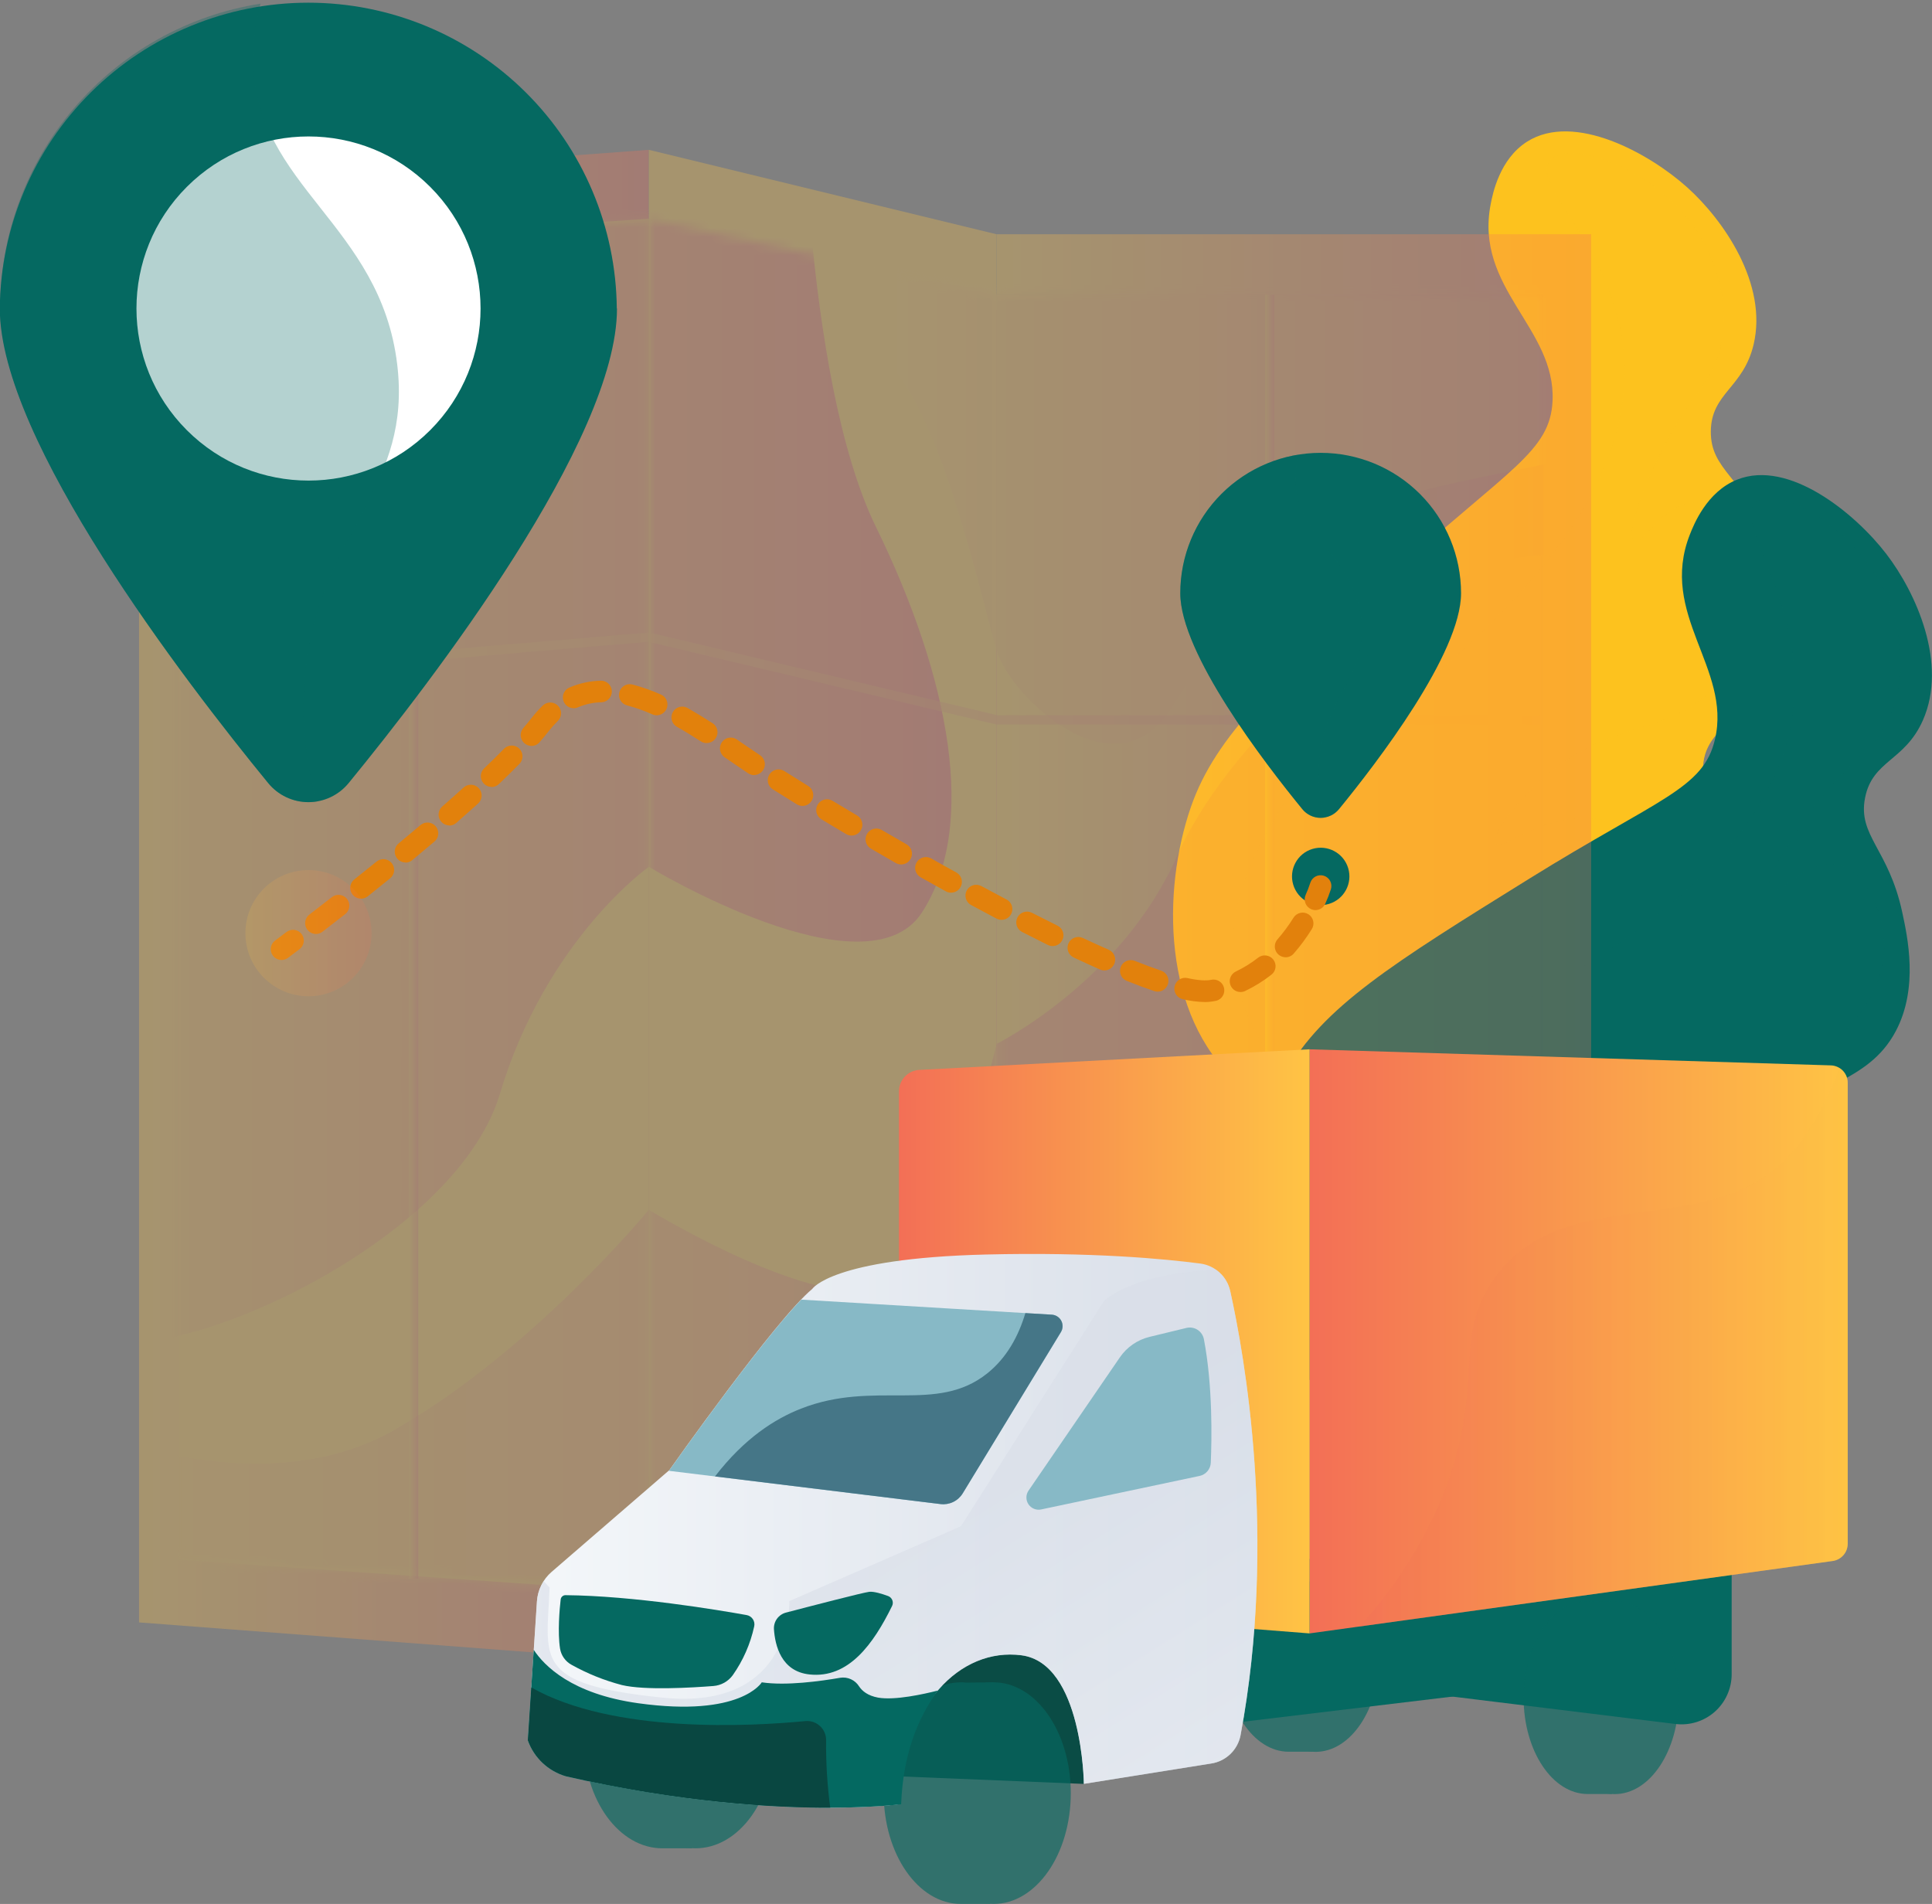 <svg width="208" height="205" viewBox="0 0 208 205" fill="none" xmlns="http://www.w3.org/2000/svg">
<rect x="0" y="0" width="208" height="205" fill="#808080" stroke="none"/>
<g id="Frame" clip-path="url(#clip0_145_5545)">
<g id="Group">
<g id="Layer 3">
<path id="Vector" d="M145.795 121.395C142.706 121.012 137.503 120.381 133.124 116.444C125.162 109.306 125.081 95.953 128.208 86.903C130.894 79.132 137.349 73.261 150.255 61.517C162.42 50.461 166.905 48.648 167.149 43.148C167.496 35.307 158.715 31.054 160.491 21.967C160.704 20.877 161.436 17.133 164.412 15.249C169.505 12.03 177.602 16.532 181.662 20.19C185.577 23.713 190.331 30.583 188.796 37.087C187.683 41.794 184.216 42.303 184.188 46.466C184.161 50.628 187.663 51.393 190.344 57.796C191.413 60.356 193.562 65.492 192.012 70.506C190.004 76.99 183.626 77.398 183.35 82.546C183.15 86.265 186.416 87.268 187.072 91.418C187.937 96.883 183.329 101.811 179.442 105.849C174.873 110.609 162.511 123.46 145.795 121.395Z" fill="#FDC21E"/>
<g id="Vector_2" style="mix-blend-mode:screen" opacity="0.16">
<path d="M166.914 17.199C164.38 19.87 174.831 27.297 174.899 39.923C174.973 53.505 162.973 64.818 157.428 70.044C147.966 78.964 143.062 78.493 137.636 87.469C135.49 91.017 131.017 98.422 133.429 106.918C133.655 107.709 136.285 116.475 144.038 119.286C152.831 122.474 161.524 115.58 169.015 109.638C173.543 106.049 182.585 98.878 180.705 93.415C179.557 90.082 174.59 88.158 170.822 88.092C165.431 87.983 161.734 91.623 161.085 90.825C160.5 90.105 162.94 86.457 166.676 83.36C174.147 77.162 179.167 79.497 184.542 74.057C185.193 73.395 190.282 68.095 189.119 61.842C188.45 58.237 185.682 54.22 182.628 54.083C179.177 53.928 176.851 58.803 175.946 58.255C175.041 57.708 176.678 52.957 178.949 48.468C182.286 41.878 184.291 41.394 185.218 37.462C186.638 31.462 183.495 26.144 183.034 25.386C178.693 18.281 169.086 14.912 166.914 17.199Z" fill="#FDC21E"/>
</g>
<path id="Vector_3" d="M149.448 152.649C146.478 151.711 141.481 150.134 137.885 145.48C131.346 137.014 133.693 123.869 138.409 115.537C142.464 108.381 149.874 103.78 164.696 94.576C178.657 85.907 183.404 84.944 184.641 79.578C186.415 71.928 178.543 66.143 181.937 57.54C182.345 56.506 183.744 52.955 187.005 51.647C192.601 49.404 199.745 55.302 203.074 59.634C206.285 63.811 209.712 71.436 207.023 77.545C205.074 81.973 201.572 81.854 200.789 85.927C200.006 90.001 203.323 91.403 204.788 98.186C205.375 100.898 206.562 106.338 204.121 110.987C200.971 116.997 194.623 116.244 193.419 121.255C192.547 124.877 195.576 126.454 195.469 130.657C195.327 136.188 189.894 140.193 185.348 143.465C179.99 147.318 165.513 157.713 149.448 152.649Z" fill="#056961"/>
<g id="Vector_4" style="mix-blend-mode:screen" opacity="0.16">
<path d="M189.125 54.007C186.139 56.171 195.077 65.375 192.855 77.803C190.463 91.174 176.611 100.11 170.207 104.254C159.284 111.309 154.548 109.952 147.584 117.795C144.827 120.898 139.084 127.361 139.918 136.157C139.994 136.976 140.992 146.073 148.106 150.246C156.172 154.978 165.975 149.774 174.419 145.293C179.522 142.586 189.715 137.181 188.864 131.47C188.339 127.982 183.795 125.189 180.105 124.429C174.827 123.344 170.529 126.254 170.037 125.349C169.593 124.535 172.652 121.389 176.879 119.012C185.351 114.274 189.862 117.491 196.139 113.106C196.899 112.576 202.865 108.29 202.855 101.927C202.855 98.259 200.858 93.816 197.883 93.119C194.515 92.341 191.345 96.71 190.551 96.008C189.758 95.306 192.234 90.939 195.283 86.929C199.761 81.048 201.818 80.942 203.445 77.243C205.929 71.601 203.805 65.801 203.486 64.97C200.511 57.218 191.677 52.164 189.125 54.007Z" fill="#056961"/>
</g>
<g id="Group_2" style="mix-blend-mode:multiply" opacity="0.3">
<path id="Vector_5" d="M69.855 178.864L14.969 174.686V20.197L69.855 16.132V178.864Z" fill="url(#paint0_linear_145_5545)"/>
<path id="Vector_6" d="M20.285 76.534V142.185H19.211V158.988H69.855V76.534H20.285Z" fill="url(#paint1_linear_145_5545)"/>
<path id="Vector_7" d="M19.211 167.934V26.96L69.855 23.553V171.439L19.211 167.934Z" fill="url(#paint2_linear_145_5545)"/>
<g id="Clip path group">
<mask id="mask0_145_5545" style="mask-type:luminance" maskUnits="userSpaceOnUse" x="19" y="23" width="51" height="149">
<g id="clip-path">
<path id="Vector_8" d="M19.211 167.934V26.958L69.855 23.553V171.439L19.211 167.934Z" fill="white"/>
</g>
</mask>
<g mask="url(#mask0_145_5545)">
<g id="Group_3">
<path id="Vector_9" d="M86.28 4.872C86.28 4.872 86.333 40.412 94.3 56.726C102.268 73.04 105.266 88.918 99.273 98.224C93.279 107.529 69.853 93.332 69.853 93.332C69.853 93.332 58.801 101.131 53.804 117.82C48.806 134.509 16.331 148.418 9.336 143.713C2.342 139.009 5.33 13.057 5.33 13.057L86.28 4.872Z" fill="url(#paint3_linear_145_5545)"/>
<path id="Vector_10" d="M7.84 153.29C7.84 153.29 27.518 162.468 42.411 153.987C57.305 145.505 69.854 130.261 69.854 130.261C69.854 130.261 84.999 139.546 93.136 139.026C101.273 138.507 107.29 112.398 107.29 112.398C107.29 112.398 120.756 105.704 126.752 92.12C132.748 78.536 151.152 63.745 161.218 60.645C171.283 57.545 177.206 63.332 177.206 63.332L174.71 181.725L19.211 189.872L7.84 153.29Z" fill="url(#paint4_linear_145_5545)"/>
</g>
</g>
</g>
<path id="Vector_11" d="M107.291 169.984H171.305L171.305 25.221H107.291L107.291 169.984Z" fill="url(#paint5_linear_145_5545)"/>
<path id="Vector_12" d="M166.115 163.371V31.736H107.291L89.641 81.443L107.291 163.371H166.115Z" fill="url(#paint6_linear_145_5545)"/>
<path id="Vector_13" d="M166.113 163.371V31.736L107.289 31.736V163.371H166.113Z" fill="url(#paint7_linear_145_5545)"/>
<g id="Clip path group_2">
<mask id="mask1_145_5545" style="mask-type:luminance" maskUnits="userSpaceOnUse" x="107" y="31" width="60" height="133">
<g id="clip-path-2">
<path id="Vector_14" d="M166.113 163.371V31.736L107.289 31.736V163.371H166.113Z" fill="white"/>
</g>
</mask>
<g mask="url(#mask1_145_5545)">
<g id="Group_4">
<path id="Vector_15" d="M7.84 153.29C7.84 153.29 27.518 162.468 42.411 153.987C57.305 145.505 69.854 130.261 69.854 130.261C69.854 130.261 84.999 139.546 93.136 139.026C101.273 138.507 107.29 112.398 107.29 112.398C107.29 112.398 120.756 105.704 126.752 92.12C132.748 78.536 151.152 63.745 161.218 60.645C171.283 57.545 177.206 63.332 177.206 63.332L174.71 181.725L19.211 189.872L7.84 153.29Z" fill="url(#paint8_linear_145_5545)"/>
<path id="Vector_16" d="M96.464 9.292C96.464 9.292 91.157 33.644 96.464 40.098C101.771 46.552 105.813 65.025 107.288 70.031C108.762 75.038 120.255 86.001 126.251 76.021C132.247 66.042 141.241 58.767 145.736 55.408C150.232 52.05 178.714 48.602 180.202 46.078C181.689 43.553 182.7 14.917 182.7 14.917L96.464 9.292Z" fill="url(#paint9_linear_145_5545)"/>
</g>
</g>
</g>
<path id="Vector_17" d="M107.291 169.987L69.856 178.864V16.132L107.291 25.224V31.736L100.284 45.649L98.142 160.621L107.291 163.371V169.987Z" fill="url(#paint10_linear_145_5545)"/>
<path id="Vector_18" d="M107.291 141.321V33.427L94.11 28.915L87.572 27.47L86.444 27.335V93.162H69.856V141.321H107.291Z" fill="url(#paint11_linear_145_5545)"/>
<path id="Vector_19" d="M69.856 171.439V23.553L107.291 31.736V163.384L69.856 171.439Z" fill="url(#paint12_linear_145_5545)"/>
<g id="Clip path group_3">
<mask id="mask2_145_5545" style="mask-type:luminance" maskUnits="userSpaceOnUse" x="69" y="23" width="39" height="149">
<g id="clip-path-3">
<path id="Vector_20" d="M69.856 171.439V23.553L107.291 31.736V163.381L69.856 171.439Z" fill="white"/>
</g>
</mask>
<g mask="url(#mask2_145_5545)">
<g id="Group_5">
<path id="Vector_21" d="M86.284 4.872C86.284 4.872 86.337 40.412 94.304 56.726C102.272 73.04 105.27 88.918 99.276 98.224C93.283 107.529 69.857 93.332 69.857 93.332C69.857 93.332 58.805 101.131 53.808 117.82C48.81 134.509 16.334 148.418 9.34 143.713C2.346 139.009 5.333 13.057 5.333 13.057L86.284 4.872Z" fill="url(#paint13_linear_145_5545)"/>
<path id="Vector_22" d="M7.844 153.29C7.844 153.29 27.522 162.468 42.415 153.987C57.309 145.505 69.858 130.261 69.858 130.261C69.858 130.261 85.003 139.546 93.14 139.026C101.277 138.507 107.294 112.398 107.294 112.398C107.294 112.398 120.76 105.704 126.756 92.12C132.752 78.536 151.156 63.745 161.221 60.645C171.287 57.545 177.21 63.332 177.21 63.332L174.714 181.725L19.215 189.872L7.844 153.29Z" fill="url(#paint14_linear_145_5545)"/>
<path id="Vector_23" d="M96.468 9.292C96.468 9.292 91.161 33.644 96.468 40.098C101.775 46.552 105.817 65.025 107.291 70.031C108.766 75.038 120.259 86.001 126.255 76.021C132.251 66.042 141.245 58.767 145.74 55.408C150.236 52.05 178.718 48.602 180.206 46.078C181.693 43.553 182.704 14.917 182.704 14.917L96.468 9.292Z" fill="url(#paint15_linear_145_5545)"/>
</g>
</g>
</g>
<path id="Vector_24" opacity="0.53" d="M137.202 31.736H136.203V169.984H137.202V31.736Z" fill="url(#paint16_linear_145_5545)"/>
<path id="Vector_25" opacity="0.53" d="M45.034 25.257H44.035V169.984H45.034V25.257Z" fill="url(#paint17_linear_145_5545)"/>
<path id="Vector_26" opacity="0.53" d="M166.114 78.004H107.232L107.176 77.989L69.817 69.106L19.252 73.38L19.168 72.384L69.893 68.098L69.971 68.118L107.351 77.002H166.114V78.004Z" fill="url(#paint18_linear_145_5545)"/>
</g>
<path id="Vector_27" d="M66.425 33.221C66.425 47.416 46.541 73.319 37.535 84.315C37.01 84.957 36.349 85.474 35.6 85.829C34.85 86.184 34.032 86.368 33.203 86.368C32.374 86.368 31.555 86.184 30.806 85.829C30.056 85.474 29.395 84.957 28.87 84.315C19.871 73.319 -0.02 47.416 -0.02 33.221C0.057 24.461 3.59 16.086 9.81 9.918C16.03 3.751 24.434 0.29 33.193 0.29C41.951 0.29 50.355 3.751 56.575 9.918C62.795 16.086 66.328 24.461 66.405 33.221H66.425Z" fill="#056961"/>
<path id="Vector_28" d="M46.312 46.319C53.545 39.084 53.545 27.353 46.312 20.118C39.078 12.883 27.35 12.883 20.117 20.118C12.883 27.353 12.883 39.084 20.117 46.319C27.35 53.554 39.078 53.554 46.312 46.319Z" fill="white"/>
<g id="Group_6" opacity="0.3">
<path id="Vector_29" d="M33.065 70.673C35.174 56.795 44.338 52.352 42.764 39.241C40.949 24.126 27.571 20.101 27.247 6.649C27.203 4.536 27.472 2.429 28.045 0.396C20.23 1.631 13.111 5.616 7.972 11.634C2.833 17.652 0.01 25.307 0.012 33.221C0.012 47.416 19.893 73.319 28.902 84.315C29.517 85.07 30.319 85.651 31.228 86C32.137 86.349 33.122 86.453 34.084 86.303C32.45 80.222 32.404 75.03 33.065 70.673Z" fill="#046961"/>
</g>
<path id="Vector_30" d="M157.298 63.875C157.298 70.336 148.249 82.125 144.156 87.126C143.917 87.418 143.616 87.653 143.275 87.815C142.934 87.976 142.562 88.06 142.184 88.06C141.807 88.06 141.435 87.976 141.094 87.815C140.753 87.653 140.452 87.418 140.213 87.126C136.118 82.123 127.07 70.336 127.07 63.875C127.07 59.865 128.663 56.02 131.497 53.185C134.332 50.35 138.176 48.757 142.184 48.757C146.193 48.757 150.037 50.35 152.872 53.185C155.706 56.02 157.298 59.865 157.298 63.875Z" fill="#056961"/>
<path id="Vector_31" d="M150.477 65.018C151.122 60.406 147.908 56.145 143.298 55.499C138.688 54.854 134.427 58.068 133.782 62.68C133.137 67.291 136.351 71.552 140.961 72.198C145.571 72.844 149.831 69.629 150.477 65.018Z" fill="#056961"/>
<g id="Group_7" style="mix-blend-mode:multiply" opacity="0.3">
<path id="Vector_32" d="M142.118 80.919C143.076 74.605 147.245 72.582 146.53 66.617C145.704 59.74 139.617 57.908 139.47 51.786C139.448 50.825 139.571 49.867 139.833 48.942C136.276 49.502 133.036 51.315 130.696 54.052C128.356 56.79 127.071 60.273 127.07 63.875C127.07 70.336 136.118 82.125 140.213 87.126C140.493 87.471 140.858 87.735 141.272 87.894C141.686 88.053 142.134 88.1 142.572 88.031C141.929 85.718 141.774 83.295 142.118 80.919Z" fill="#056961"/>
</g>
<path id="Vector_33" d="M143.083 97.322C144.716 96.827 145.639 95.102 145.145 93.469C144.65 91.836 142.925 90.913 141.292 91.407C139.66 91.902 138.737 93.627 139.231 95.26C139.726 96.894 141.451 97.817 143.083 97.322Z" fill="#056961"/>
<path id="Vector_34" d="M116.687 192.075L93.195 191.114L99.698 175.873L114.835 176.765L118.885 183.391L116.687 192.075Z" fill="#0A4C45"/>
<g id="Group_8" opacity="0.64">
<path id="Vector_35" d="M138.728 167.845C138.885 167.845 139.039 167.845 139.192 167.87L141.635 167.845L141.619 168.803C143.984 170.451 145.626 174.053 145.626 178.233C145.626 182.58 143.852 186.301 141.335 187.85V188.61H138.738C134.937 188.61 131.84 183.959 131.84 178.217C131.84 172.476 134.919 167.845 138.728 167.845Z" fill="#046961"/>
<path id="Vector_36" d="M141.636 188.623C145.446 188.623 148.534 183.972 148.534 178.235C148.534 172.498 145.446 167.847 141.636 167.847C137.827 167.847 134.738 172.498 134.738 178.235C134.738 183.972 137.827 188.623 141.636 188.623Z" fill="#046961"/>
</g>
<g id="Group_9" opacity="0.64">
<path id="Vector_37" d="M71.315 175.733C71.505 175.733 71.695 175.733 71.882 175.764L74.875 175.733L74.858 176.805C77.754 178.651 79.766 182.686 79.766 187.373C79.766 192.242 77.592 196.41 74.51 198.146L74.495 199.01H71.315C66.647 199.01 62.863 193.799 62.863 187.373C62.863 180.947 66.659 175.733 71.315 175.733Z" fill="#046961"/>
<path id="Vector_38" d="M74.877 199.01C79.545 199.01 83.329 193.8 83.329 187.373C83.329 180.946 79.545 175.736 74.877 175.736C70.21 175.736 66.426 180.946 66.426 187.373C66.426 193.8 70.21 199.01 74.877 199.01Z" fill="#046961"/>
</g>
<g id="Group_10" opacity="0.64">
<path id="Vector_39" d="M103.457 181.137C103.644 181.137 103.832 181.137 104.017 181.168L106.961 181.137L106.944 182.238C109.797 184.129 111.776 188.265 111.776 193.069C111.776 198.06 109.637 202.336 106.604 204.115L106.589 205H103.457C98.862 205 95.137 199.659 95.137 193.069C95.137 186.478 98.862 181.137 103.457 181.137Z" fill="#046961"/>
<path id="Vector_40" d="M106.96 205C111.555 205 115.28 199.658 115.28 193.069C115.28 186.479 111.555 181.137 106.96 181.137C102.366 181.137 98.641 186.479 98.641 193.069C98.641 199.658 102.366 205 106.96 205Z" fill="#046961"/>
<path id="Vector_41" d="M108.133 199.771C110.715 199.771 112.808 196.77 112.808 193.069C112.808 189.367 110.715 186.367 108.133 186.367C105.55 186.367 103.457 189.367 103.457 193.069C103.457 196.77 105.55 199.771 108.133 199.771Z" fill="#046961"/>
<path id="Vector_42" d="M107.427 199.292C109.617 199.292 111.393 196.506 111.393 193.069C111.393 189.632 109.617 186.846 107.427 186.846C105.237 186.846 103.461 189.632 103.461 193.069C103.461 196.506 105.237 199.292 107.427 199.292Z" fill="#046961"/>
</g>
<path id="Vector_43" d="M186.432 167.845V180.266C186.432 181.03 186.269 181.785 185.955 182.482C185.642 183.179 185.183 183.801 184.611 184.308C184.038 184.814 183.365 185.193 182.635 185.42C181.905 185.646 181.136 185.715 180.377 185.622L150.188 181.913V167.845H186.432Z" fill="#056961"/>
<path id="Vector_44" d="M172.844 166.121L164.554 179.006C163.969 179.915 163.19 180.685 162.273 181.259C161.356 181.833 160.324 182.197 159.25 182.326L131.833 185.621L129.734 171.751L172.844 166.121Z" fill="#056961"/>
<g id="Group_11" opacity="0.64">
<path id="Vector_45" d="M170.929 172.397C171.086 172.397 171.241 172.397 171.396 172.423L173.836 172.397L173.823 173.356C176.188 175.001 177.83 178.603 177.83 182.785C177.83 187.132 176.056 190.853 173.54 192.402L173.527 193.163H170.929C167.128 193.163 164.031 188.514 164.031 182.77C164.031 177.026 167.12 172.397 170.929 172.397Z" fill="#046961"/>
<path id="Vector_46" d="M173.836 193.173C177.645 193.173 180.734 188.522 180.734 182.785C180.734 177.048 177.645 172.397 173.836 172.397C170.026 172.397 166.938 177.048 166.938 182.785C166.938 188.522 170.026 193.173 173.836 193.173Z" fill="#046961"/>
<path id="Vector_47" d="M174.808 188.62C176.948 188.62 178.683 186.008 178.683 182.785C178.683 179.562 176.948 176.95 174.808 176.95C172.668 176.95 170.934 179.562 170.934 182.785C170.934 186.008 172.668 188.62 174.808 188.62Z" fill="#046961"/>
<path id="Vector_48" d="M174.223 188.205C176.04 188.205 177.512 185.778 177.512 182.785C177.512 179.792 176.04 177.366 174.223 177.366C172.406 177.366 170.934 179.792 170.934 182.785C170.934 185.778 172.406 188.205 174.223 188.205Z" fill="#046961"/>
</g>
<path id="Vector_49" d="M140.988 175.87L197.309 168.073C197.757 168.01 198.167 167.788 198.464 167.446C198.761 167.105 198.925 166.668 198.925 166.215V116.583C198.926 116.096 198.736 115.628 198.397 115.278C198.057 114.929 197.595 114.725 197.108 114.71L140.988 112.979V175.87Z" fill="url(#paint19_linear_145_5545)"/>
<path id="Vector_50" d="M96.781 172.398L140.988 175.87V112.977L98.976 115.197C98.383 115.228 97.825 115.486 97.417 115.916C97.009 116.347 96.781 116.918 96.781 117.511V172.398Z" fill="url(#paint20_linear_145_5545)"/>
<path id="Vector_51" style="mix-blend-mode:multiply" opacity="0.3" d="M161.307 137.057C169.492 126.735 185.767 134.353 193.98 122.776C195.679 120.378 197.038 117.755 198.017 114.984C198.293 115.149 198.522 115.383 198.681 115.663C198.84 115.943 198.924 116.259 198.925 116.581V166.213C198.924 166.665 198.76 167.102 198.463 167.444C198.166 167.785 197.756 168.008 197.308 168.071L146.34 175.13C150.038 171.132 153.012 166.52 155.129 161.5C160.265 149.166 155.962 143.797 161.307 137.057Z" fill="url(#paint21_linear_145_5545)"/>
<path id="Vector_52" d="M132.443 139.001C133.963 145.845 137.526 165.617 133.555 186.831C133.408 187.601 133.026 188.306 132.462 188.851C131.898 189.395 131.18 189.752 130.405 189.872L116.687 192.063C116.687 192.063 116.551 179.072 109.962 178.22C103.373 177.368 97.192 183.543 96.784 194.26C96.784 194.26 82.506 196.182 60.95 191.239C60.005 190.966 59.138 190.472 58.421 189.797C57.705 189.122 57.16 188.286 56.832 187.358L57.805 172.42C57.845 171.813 58.005 171.22 58.276 170.675C58.547 170.13 58.924 169.645 59.384 169.247L72.07 158.281C72.07 158.281 83.603 141.939 87.448 138.781C87.448 138.781 89.508 135.486 106.12 135.075C117.559 134.791 125.438 135.549 129.234 136.048C130.007 136.152 130.73 136.491 131.304 137.019C131.878 137.547 132.275 138.239 132.443 139.001Z" fill="url(#paint22_linear_145_5545)"/>
<path id="Vector_53" style="mix-blend-mode:multiply" opacity="0.6" d="M58.535 170.238L59.166 170.927C58.892 178.618 57.225 181.335 71.318 182.785C85.41 184.235 84.977 172.392 84.977 172.392L103.456 164.332L118.887 140.025C121.949 137.557 127.301 136.882 130.93 136.73C131.704 137.274 132.246 138.088 132.45 139.012C133.971 145.856 137.534 165.627 133.563 186.841C133.415 187.611 133.034 188.316 132.47 188.861C131.906 189.405 131.187 189.762 130.413 189.883L116.695 192.073C116.695 192.073 116.558 179.082 109.969 178.23C103.381 177.378 97.2 183.553 96.792 194.27C96.792 194.27 82.514 196.192 60.958 191.249C60.012 190.976 59.145 190.482 58.429 189.807C57.713 189.132 57.168 188.296 56.84 187.368L57.813 172.43C57.864 171.65 58.113 170.896 58.535 170.238Z" fill="url(#paint23_linear_145_5545)"/>
<path id="Vector_54" d="M103.646 160.791C103.401 161.192 103.045 161.515 102.621 161.72C102.197 161.925 101.723 162.004 101.256 161.946L71.996 158.36L72.07 158.294C72.07 158.294 81.641 144.733 86.261 139.932L113.243 141.554C113.456 141.566 113.661 141.634 113.84 141.75C114.019 141.865 114.165 142.025 114.264 142.214C114.363 142.403 114.411 142.614 114.404 142.827C114.397 143.04 114.335 143.248 114.224 143.43L103.646 160.791Z" fill="#87B9C6"/>
<path id="Vector_55" d="M86.221 151.675C94.189 148.542 100.808 152.256 106.287 147.873C108.396 146.188 109.653 143.848 110.393 141.382L113.233 141.551C113.446 141.564 113.652 141.631 113.831 141.747C114.01 141.863 114.156 142.023 114.255 142.212C114.353 142.401 114.401 142.612 114.394 142.825C114.387 143.038 114.325 143.245 114.214 143.427L103.646 160.788C103.401 161.19 103.045 161.513 102.622 161.718C102.198 161.923 101.724 162.001 101.257 161.944L76.977 158.968C80.165 154.824 83.446 152.768 86.221 151.675Z" fill="#457687"/>
<path id="Vector_56" d="M60.362 172.22C60.375 172.091 60.436 171.972 60.532 171.886C60.629 171.799 60.754 171.752 60.884 171.753C68.175 171.817 77.344 173.35 80.379 173.895C80.515 173.919 80.645 173.97 80.761 174.045C80.876 174.12 80.975 174.218 81.052 174.333C81.128 174.448 81.18 174.577 81.205 174.713C81.23 174.848 81.227 174.988 81.195 175.122C80.785 177.006 80.002 178.788 78.892 180.364C78.65 180.698 78.338 180.976 77.979 181.177C77.619 181.379 77.22 181.5 76.809 181.533C74.513 181.713 69.424 182.019 66.956 181.431C65.063 180.936 63.241 180.203 61.532 179.249C61.207 179.073 60.927 178.824 60.713 178.523C60.498 178.222 60.356 177.875 60.296 177.51C60.02 175.72 60.245 173.239 60.362 172.22Z" fill="#056961"/>
<path id="Vector_57" d="M96.039 172.922C96.088 172.824 96.116 172.717 96.12 172.608C96.125 172.498 96.106 172.389 96.066 172.288C96.025 172.186 95.964 172.094 95.886 172.018C95.807 171.941 95.714 171.883 95.611 171.845C94.967 171.607 94.091 171.338 93.584 171.391C92.91 171.47 87.225 172.947 84.625 173.627C84.237 173.727 83.895 173.958 83.657 174.282C83.42 174.605 83.302 175.001 83.323 175.401C83.439 177.176 84.108 179.964 87.147 180.288C91.356 180.747 94.03 177.013 96.039 172.922Z" fill="#056961"/>
<path id="Vector_58" d="M68.707 183.388C79.769 184.934 82.012 181.137 82.012 181.137C84.629 181.528 88.347 181.013 90.458 180.646C90.849 180.585 91.25 180.64 91.61 180.803C91.97 180.967 92.275 181.233 92.486 181.568C92.82 182.075 93.433 182.582 94.543 182.785C96.36 183.099 99.45 182.407 100.965 182.024C98.76 185.051 97.219 188.97 97.017 194.263C97.017 194.263 82.498 196.202 60.942 191.259C59.997 190.986 59.13 190.492 58.413 189.817C57.697 189.142 57.152 188.306 56.824 187.378L57.46 177.637C58.596 179.358 61.55 182.389 68.707 183.388Z" fill="#046961"/>
<path id="Vector_59" d="M86.698 185.31C86.986 185.282 87.277 185.316 87.551 185.409C87.826 185.502 88.077 185.653 88.289 185.85C88.501 186.048 88.668 186.289 88.78 186.556C88.892 186.823 88.946 187.111 88.938 187.401C88.915 189.82 89.065 192.238 89.386 194.635C83.122 194.65 73.218 194.062 60.95 191.249C60.005 190.976 59.138 190.482 58.421 189.807C57.705 189.132 57.16 188.296 56.832 187.368L57.202 181.69C66.039 186.706 80.917 185.872 86.698 185.31Z" fill="#094741"/>
<path id="Vector_60" d="M127.734 142.978L123.76 143.942C122.461 144.256 121.325 145.04 120.569 146.142L110.732 160.496C110.584 160.713 110.505 160.969 110.504 161.231C110.503 161.493 110.58 161.75 110.726 161.968C110.872 162.186 111.079 162.355 111.322 162.454C111.564 162.553 111.831 162.578 112.087 162.524L129.135 158.917C129.47 158.85 129.772 158.672 129.993 158.411C130.214 158.151 130.341 157.824 130.354 157.483C130.46 155.024 130.575 149.194 129.612 144.193C129.572 143.987 129.492 143.792 129.375 143.619C129.258 143.445 129.108 143.297 128.932 143.184C128.757 143.07 128.56 142.994 128.354 142.958C128.148 142.923 127.937 142.93 127.734 142.978Z" fill="#87B9C6"/>
<g id="Group_12" style="mix-blend-mode:screen">
<path id="Vector_61" d="M30.312 103.362C30.068 103.363 29.83 103.286 29.631 103.143C29.433 103 29.284 102.799 29.207 102.566C29.131 102.334 29.129 102.084 29.203 101.851C29.276 101.618 29.422 101.414 29.618 101.268C29.618 101.268 30.067 100.936 30.85 100.345C31.095 100.16 31.405 100.08 31.71 100.122C32.014 100.165 32.29 100.327 32.475 100.572C32.661 100.818 32.741 101.127 32.699 101.432C32.656 101.737 32.494 102.013 32.249 102.198C31.455 102.799 31.002 103.134 31.002 103.134C30.803 103.282 30.561 103.362 30.312 103.362Z" fill="#E2810C"/>
<path id="Vector_62" d="M129.762 107.892C128.95 107.877 128.141 107.776 127.35 107.59C127.047 107.525 126.783 107.342 126.615 107.082C126.448 106.822 126.39 106.506 126.455 106.203C126.52 105.901 126.703 105.637 126.963 105.469C127.223 105.301 127.539 105.243 127.841 105.309C128.962 105.562 129.856 105.615 130.376 105.501C130.675 105.429 130.991 105.479 131.254 105.639C131.517 105.8 131.705 106.059 131.777 106.358C131.849 106.658 131.8 106.973 131.639 107.236C131.478 107.499 131.22 107.688 130.92 107.76H130.882C130.515 107.843 130.139 107.887 129.762 107.892ZM133.564 106.812C133.299 106.814 133.042 106.726 132.834 106.562C132.626 106.398 132.481 106.168 132.422 105.91C132.363 105.653 132.393 105.382 132.509 105.144C132.624 104.906 132.818 104.715 133.057 104.601C133.907 104.193 134.711 103.695 135.454 103.113C135.697 102.924 136.005 102.839 136.311 102.877C136.617 102.915 136.894 103.073 137.084 103.316C137.273 103.559 137.358 103.868 137.32 104.173C137.282 104.479 137.124 104.757 136.881 104.946C136.006 105.632 135.058 106.22 134.055 106.7C133.901 106.773 133.734 106.811 133.564 106.812ZM124.636 106.771C124.509 106.772 124.383 106.752 124.263 106.71C123.361 106.406 122.368 106.036 121.308 105.613C121.022 105.498 120.794 105.275 120.672 104.991C120.551 104.708 120.547 104.388 120.662 104.102C120.777 103.816 121 103.587 121.283 103.466C121.567 103.345 121.886 103.341 122.172 103.456C123.186 103.864 124.144 104.216 125.006 104.51C125.266 104.598 125.487 104.776 125.629 105.012C125.771 105.248 125.825 105.526 125.78 105.798C125.736 106.069 125.596 106.316 125.387 106.495C125.177 106.673 124.911 106.771 124.636 106.771ZM118.896 104.49C118.735 104.489 118.576 104.455 118.429 104.391C117.53 103.993 116.577 103.557 115.596 103.096C115.318 102.965 115.102 102.728 114.998 102.439C114.894 102.149 114.909 101.829 115.04 101.551C115.171 101.272 115.407 101.057 115.697 100.953C115.987 100.848 116.306 100.863 116.584 100.994C117.55 101.448 118.485 101.874 119.372 102.262C119.615 102.37 119.813 102.559 119.934 102.796C120.055 103.033 120.09 103.305 120.035 103.565C119.98 103.825 119.837 104.059 119.631 104.227C119.424 104.395 119.167 104.487 118.901 104.487L118.896 104.49ZM138.409 103.068C138.186 103.068 137.967 103.004 137.779 102.883C137.592 102.763 137.443 102.59 137.35 102.387C137.258 102.183 137.226 101.958 137.259 101.737C137.292 101.516 137.388 101.309 137.535 101.141C138.169 100.414 138.745 99.636 139.255 98.817C139.335 98.686 139.44 98.572 139.565 98.482C139.689 98.391 139.83 98.327 139.979 98.291C140.128 98.256 140.283 98.25 140.435 98.275C140.586 98.3 140.731 98.355 140.861 98.436C140.992 98.517 141.104 98.624 141.193 98.749C141.282 98.874 141.345 99.016 141.379 99.165C141.413 99.315 141.416 99.47 141.39 99.621C141.363 99.773 141.307 99.917 141.225 100.046C140.649 100.972 140 101.851 139.283 102.672C139.174 102.798 139.039 102.899 138.887 102.968C138.735 103.037 138.571 103.073 138.404 103.073L138.409 103.068ZM113.32 101.864C113.145 101.863 112.971 101.822 112.814 101.745C111.919 101.301 110.986 100.832 110.041 100.348C109.767 100.208 109.56 99.964 109.465 99.671C109.371 99.377 109.396 99.058 109.537 98.784C109.677 98.51 109.921 98.302 110.214 98.208C110.507 98.113 110.826 98.139 111.1 98.28C112.036 98.759 112.958 99.223 113.842 99.661C114.077 99.777 114.266 99.968 114.379 100.204C114.491 100.441 114.52 100.708 114.461 100.963C114.403 101.218 114.26 101.446 114.055 101.61C113.851 101.773 113.597 101.863 113.336 101.864H113.32ZM34.012 100.561C33.77 100.56 33.534 100.484 33.337 100.343C33.14 100.202 32.992 100.002 32.914 99.773C32.836 99.543 32.831 99.295 32.901 99.063C32.971 98.83 33.111 98.626 33.303 98.477C34.035 97.915 34.851 97.283 35.733 96.594C35.976 96.404 36.284 96.318 36.59 96.356C36.895 96.393 37.174 96.55 37.364 96.793C37.554 97.036 37.64 97.344 37.602 97.65C37.565 97.956 37.408 98.234 37.165 98.424C36.278 99.116 35.454 99.755 34.719 100.32C34.514 100.481 34.261 100.567 34 100.566L34.012 100.561ZM107.824 99.04C107.636 99.04 107.45 98.994 107.284 98.906C106.374 98.427 105.462 97.937 104.549 97.446C104.279 97.299 104.077 97.051 103.989 96.756C103.901 96.46 103.934 96.142 104.081 95.872C104.227 95.601 104.475 95.399 104.77 95.311C105.066 95.223 105.384 95.256 105.654 95.403C106.56 95.889 107.464 96.372 108.366 96.85C108.597 96.97 108.78 97.165 108.887 97.402C108.994 97.639 109.018 97.906 108.955 98.158C108.893 98.411 108.747 98.635 108.542 98.795C108.337 98.955 108.084 99.041 107.824 99.04ZM38.87 96.759C38.629 96.76 38.394 96.685 38.197 96.546C37.999 96.406 37.851 96.209 37.771 95.981C37.691 95.754 37.684 95.507 37.752 95.275C37.819 95.043 37.957 94.838 38.146 94.688C38.921 94.072 39.724 93.42 40.543 92.764C40.662 92.668 40.798 92.596 40.944 92.553C41.09 92.509 41.243 92.495 41.395 92.511C41.547 92.527 41.694 92.573 41.828 92.645C41.962 92.718 42.08 92.817 42.176 92.935C42.272 93.053 42.344 93.19 42.388 93.336C42.431 93.482 42.445 93.635 42.429 93.787C42.413 93.939 42.368 94.086 42.295 94.22C42.222 94.354 42.124 94.473 42.005 94.569C41.182 95.238 40.373 95.887 39.593 96.508C39.385 96.676 39.125 96.766 38.858 96.764L38.87 96.759ZM102.395 96.117C102.199 96.118 102.007 96.068 101.835 95.973C100.926 95.466 100.021 94.959 99.131 94.465C98.996 94.391 98.876 94.291 98.779 94.171C98.682 94.051 98.61 93.913 98.567 93.764C98.525 93.616 98.512 93.461 98.53 93.307C98.547 93.154 98.596 93.006 98.671 92.871C98.747 92.737 98.849 92.618 98.97 92.524C99.092 92.429 99.232 92.359 99.381 92.319C99.529 92.278 99.685 92.268 99.838 92.288C99.991 92.308 100.138 92.359 100.272 92.437C101.155 92.944 102.051 93.444 102.958 93.938C103.184 94.062 103.361 94.258 103.463 94.495C103.565 94.731 103.586 94.995 103.521 95.244C103.457 95.494 103.311 95.715 103.107 95.872C102.903 96.03 102.653 96.115 102.395 96.115V96.117ZM97.015 93.076C96.813 93.075 96.615 93.022 96.44 92.921C95.526 92.397 94.633 91.881 93.761 91.372C93.63 91.296 93.514 91.194 93.422 91.072C93.329 90.951 93.262 90.813 93.223 90.665C93.184 90.518 93.174 90.364 93.195 90.213C93.215 90.062 93.265 89.916 93.342 89.784C93.419 89.652 93.521 89.537 93.642 89.445C93.763 89.352 93.901 89.284 94.049 89.246C94.196 89.207 94.35 89.197 94.501 89.218C94.652 89.238 94.798 89.288 94.93 89.365C95.796 89.872 96.685 90.385 97.596 90.906C97.819 91.033 97.993 91.23 98.092 91.467C98.191 91.704 98.209 91.967 98.143 92.215C98.076 92.463 97.93 92.682 97.726 92.838C97.522 92.993 97.272 93.077 97.015 93.076ZM43.663 92.863C43.423 92.863 43.19 92.79 42.994 92.653C42.798 92.516 42.649 92.321 42.568 92.096C42.487 91.871 42.477 91.627 42.54 91.396C42.603 91.165 42.736 90.959 42.92 90.807C43.728 90.138 44.519 89.476 45.274 88.835C45.391 88.736 45.526 88.662 45.671 88.615C45.816 88.569 45.969 88.552 46.121 88.564C46.273 88.577 46.421 88.62 46.557 88.689C46.693 88.759 46.813 88.855 46.911 88.972C47.01 89.088 47.085 89.223 47.131 89.368C47.178 89.514 47.195 89.667 47.182 89.819C47.169 89.971 47.127 90.119 47.057 90.255C46.987 90.39 46.891 90.511 46.775 90.609C46.014 91.256 45.216 91.925 44.4 92.599C44.192 92.78 43.926 92.88 43.65 92.88L43.663 92.863ZM91.683 89.965C91.475 89.965 91.27 89.909 91.09 89.803C90.163 89.253 89.273 88.721 88.434 88.214C88.171 88.055 87.981 87.798 87.907 87.499C87.833 87.2 87.88 86.883 88.039 86.62C88.198 86.356 88.455 86.166 88.754 86.092C89.053 86.017 89.369 86.065 89.633 86.224C90.469 86.731 91.354 87.256 92.276 87.803C92.495 87.934 92.664 88.132 92.759 88.368C92.854 88.604 92.869 88.865 92.801 89.11C92.734 89.355 92.588 89.572 92.386 89.726C92.185 89.88 91.938 89.965 91.683 89.965ZM48.364 88.873C48.13 88.869 47.903 88.795 47.712 88.661C47.521 88.526 47.375 88.337 47.293 88.118C47.211 87.899 47.196 87.661 47.252 87.434C47.307 87.207 47.43 87.001 47.603 86.845C48.404 86.145 49.175 85.461 49.884 84.817C49.996 84.709 50.129 84.624 50.275 84.568C50.42 84.512 50.575 84.486 50.731 84.491C50.887 84.496 51.04 84.533 51.181 84.598C51.323 84.664 51.45 84.757 51.554 84.873C51.659 84.989 51.739 85.124 51.791 85.271C51.842 85.418 51.863 85.574 51.853 85.73C51.843 85.886 51.801 86.038 51.731 86.177C51.661 86.316 51.564 86.44 51.445 86.541C50.715 87.2 49.925 87.894 49.124 88.604C48.91 88.791 48.635 88.893 48.351 88.891L48.364 88.873ZM86.397 86.774C86.182 86.774 85.972 86.714 85.789 86.602C84.823 86.009 83.939 85.454 83.153 84.957C82.907 84.785 82.737 84.525 82.679 84.231C82.62 83.937 82.677 83.632 82.838 83.379C82.998 83.126 83.251 82.944 83.542 82.873C83.833 82.801 84.14 82.845 84.4 82.995C85.173 83.487 86.05 84.034 87.005 84.622C87.22 84.755 87.385 84.955 87.476 85.19C87.568 85.425 87.58 85.684 87.511 85.927C87.443 86.17 87.297 86.384 87.096 86.537C86.895 86.69 86.649 86.773 86.397 86.774ZM52.928 84.726C52.696 84.726 52.469 84.657 52.276 84.527C52.084 84.397 51.935 84.212 51.849 83.996C51.763 83.781 51.743 83.544 51.793 83.317C51.842 83.09 51.959 82.883 52.127 82.724C52.91 81.976 53.648 81.258 54.294 80.587C54.512 80.381 54.802 80.268 55.102 80.271C55.402 80.274 55.689 80.392 55.904 80.602C56.118 80.812 56.243 81.096 56.253 81.396C56.263 81.696 56.157 81.988 55.956 82.212C55.282 82.901 54.532 83.639 53.729 84.404C53.513 84.62 53.22 84.742 52.915 84.744L52.928 84.726ZM81.192 83.459C80.96 83.458 80.734 83.389 80.543 83.258L79.022 82.227C78.68 81.991 78.336 81.753 77.986 81.517C77.742 81.339 77.577 81.073 77.526 80.775C77.474 80.477 77.541 80.171 77.711 79.922C77.881 79.672 78.142 79.499 78.438 79.438C78.733 79.377 79.041 79.433 79.296 79.596L80.338 80.31C80.845 80.66 81.351 81.002 81.838 81.324C82.043 81.464 82.198 81.666 82.28 81.901C82.362 82.135 82.367 82.39 82.293 82.627C82.22 82.865 82.073 83.073 81.874 83.22C81.674 83.368 81.433 83.448 81.184 83.448L81.192 83.459ZM57.218 80.31C56.996 80.31 56.779 80.246 56.592 80.125C56.405 80.005 56.256 79.833 56.164 79.631C56.071 79.429 56.038 79.205 56.069 78.984C56.101 78.764 56.194 78.558 56.339 78.389C56.673 78.004 56.98 77.629 57.254 77.281C57.612 76.82 58.002 76.385 58.422 75.978C58.531 75.869 58.66 75.783 58.803 75.725C58.946 75.666 59.099 75.637 59.253 75.638C59.407 75.639 59.56 75.671 59.701 75.732C59.843 75.793 59.971 75.882 60.078 75.993C60.185 76.104 60.269 76.235 60.325 76.379C60.381 76.522 60.407 76.676 60.403 76.83C60.399 76.984 60.364 77.136 60.301 77.277C60.237 77.417 60.147 77.544 60.034 77.649C59.693 77.982 59.376 78.338 59.083 78.713C58.787 79.091 58.455 79.494 58.097 79.907C57.987 80.036 57.851 80.139 57.697 80.21C57.542 80.281 57.375 80.317 57.206 80.315L57.218 80.31ZM76.083 80.009C75.86 80.009 75.641 79.945 75.454 79.824C74.517 79.22 73.68 78.708 72.88 78.257C72.746 78.182 72.629 78.082 72.535 77.961C72.441 77.841 72.371 77.703 72.33 77.556C72.289 77.409 72.277 77.255 72.296 77.103C72.314 76.951 72.362 76.805 72.437 76.672C72.512 76.538 72.613 76.421 72.733 76.327C72.853 76.233 72.991 76.163 73.138 76.122C73.285 76.081 73.439 76.069 73.591 76.088C73.743 76.106 73.889 76.154 74.022 76.229C74.854 76.701 75.736 77.243 76.711 77.864C76.923 78 77.085 78.2 77.174 78.436C77.262 78.671 77.271 78.929 77.2 79.17C77.129 79.411 76.982 79.623 76.781 79.773C76.579 79.924 76.334 80.004 76.083 80.004V80.009ZM70.703 77.015C70.541 77.016 70.381 76.982 70.234 76.916C69.355 76.522 68.446 76.199 67.515 75.953C67.216 75.877 66.96 75.686 66.803 75.421C66.646 75.156 66.6 74.84 66.676 74.541C66.752 74.243 66.943 73.987 67.208 73.829C67.473 73.672 67.789 73.626 68.087 73.702C69.143 73.98 70.175 74.344 71.171 74.79C71.414 74.898 71.612 75.087 71.733 75.323C71.854 75.56 71.89 75.831 71.835 76.092C71.78 76.352 71.638 76.585 71.432 76.753C71.226 76.921 70.969 77.014 70.703 77.015ZM61.762 76.255C61.494 76.256 61.234 76.164 61.027 75.995C60.819 75.827 60.675 75.591 60.621 75.329C60.567 75.067 60.605 74.794 60.729 74.557C60.853 74.319 61.055 74.132 61.301 74.027C62.384 73.563 63.546 73.312 64.725 73.289C65.025 73.293 65.312 73.414 65.526 73.625C65.74 73.837 65.863 74.123 65.871 74.423C65.878 74.724 65.769 75.016 65.566 75.237C65.364 75.459 65.083 75.594 64.783 75.613C63.902 75.626 63.033 75.811 62.223 76.158C62.074 76.226 61.913 76.26 61.749 76.26L61.762 76.255Z" fill="#E2810C"/>
<path id="Vector_63" d="M141.62 97.991C141.458 97.99 141.298 97.956 141.151 97.889C140.872 97.764 140.654 97.535 140.544 97.25C140.433 96.965 140.439 96.649 140.56 96.368C140.754 95.941 140.923 95.502 141.067 95.055C141.112 94.91 141.186 94.774 141.283 94.657C141.381 94.539 141.5 94.442 141.635 94.371C141.77 94.3 141.918 94.256 142.07 94.242C142.222 94.228 142.375 94.243 142.521 94.289C142.666 94.334 142.802 94.407 142.919 94.505C143.037 94.602 143.134 94.722 143.205 94.857C143.276 94.992 143.32 95.139 143.334 95.291C143.348 95.443 143.332 95.597 143.287 95.742C143.113 96.276 142.909 96.8 142.677 97.311C142.584 97.514 142.435 97.685 142.247 97.806C142.06 97.926 141.842 97.99 141.62 97.991Z" fill="#E2810C"/>
</g>
<path id="Vector_64" style="mix-blend-mode:screen" opacity="0.16" d="M33.211 107.266C36.961 107.266 40 104.225 40 100.475C40 96.724 36.961 93.684 33.211 93.684C29.462 93.684 26.422 96.724 26.422 100.475C26.422 104.225 29.462 107.266 33.211 107.266Z" fill="url(#paint24_linear_145_5545)"/>
</g>
</g>
</g>
<defs>
<linearGradient id="paint0_linear_145_5545" x1="14.969" y1="97.496" x2="69.855" y2="97.496" gradientUnits="userSpaceOnUse">
<stop stop-color="#FFC444"/>
<stop offset="1" stop-color="#F36F56"/>
</linearGradient>
<linearGradient id="paint1_linear_145_5545" x1="19.211" y1="117.76" x2="69.855" y2="117.76" gradientUnits="userSpaceOnUse">
<stop stop-color="#FFC444"/>
<stop offset="1" stop-color="#F36F56"/>
</linearGradient>
<linearGradient id="paint2_linear_145_5545" x1="1161.87" y1="422.697" x2="1212.52" y2="422.697" gradientUnits="userSpaceOnUse">
<stop stop-color="#FFC444"/>
<stop offset="1" stop-color="#F36F56"/>
</linearGradient>
<linearGradient id="paint3_linear_145_5545" x1="4.701" y1="74.757" x2="102.438" y2="74.757" gradientUnits="userSpaceOnUse">
<stop stop-color="#FFC444"/>
<stop offset="1" stop-color="#F36F56"/>
</linearGradient>
<linearGradient id="paint4_linear_145_5545" x1="7.84" y1="124.804" x2="177.216" y2="124.804" gradientUnits="userSpaceOnUse">
<stop stop-color="#FFC444"/>
<stop offset="1" stop-color="#F36F56"/>
</linearGradient>
<linearGradient id="paint5_linear_145_5545" x1="107.291" y1="97.603" x2="171.305" y2="97.603" gradientUnits="userSpaceOnUse">
<stop stop-color="#FFC444"/>
<stop offset="1" stop-color="#F36F56"/>
</linearGradient>
<linearGradient id="paint6_linear_145_5545" x1="89.641" y1="97.555" x2="166.115" y2="97.555" gradientUnits="userSpaceOnUse">
<stop stop-color="#FFC444"/>
<stop offset="1" stop-color="#F36F56"/>
</linearGradient>
<linearGradient id="paint7_linear_145_5545" x1="107.289" y1="97.555" x2="166.113" y2="97.555" gradientUnits="userSpaceOnUse">
<stop stop-color="#FFC444"/>
<stop offset="1" stop-color="#F36F56"/>
</linearGradient>
<linearGradient id="paint8_linear_145_5545" x1="7.84" y1="124.804" x2="177.216" y2="124.804" gradientUnits="userSpaceOnUse">
<stop stop-color="#FFC444"/>
<stop offset="1" stop-color="#F36F56"/>
</linearGradient>
<linearGradient id="paint9_linear_145_5545" x1="94.105" y1="44.684" x2="182.711" y2="44.684" gradientUnits="userSpaceOnUse">
<stop stop-color="#FFC444"/>
<stop offset="1" stop-color="#F36F56"/>
</linearGradient>
<linearGradient id="paint10_linear_145_5545" x1="1212.52" y1="422.697" x2="1249.95" y2="422.697" gradientUnits="userSpaceOnUse">
<stop stop-color="#FFC444"/>
<stop offset="1" stop-color="#F36F56"/>
</linearGradient>
<linearGradient id="paint11_linear_145_5545" x1="69.856" y1="84.328" x2="107.291" y2="84.328" gradientUnits="userSpaceOnUse">
<stop stop-color="#FFC444"/>
<stop offset="1" stop-color="#F36F56"/>
</linearGradient>
<linearGradient id="paint12_linear_145_5545" x1="1212.52" y1="422.697" x2="1249.95" y2="422.697" gradientUnits="userSpaceOnUse">
<stop stop-color="#FFC444"/>
<stop offset="1" stop-color="#F36F56"/>
</linearGradient>
<linearGradient id="paint13_linear_145_5545" x1="4.705" y1="74.757" x2="102.442" y2="74.757" gradientUnits="userSpaceOnUse">
<stop stop-color="#FFC444"/>
<stop offset="1" stop-color="#F36F56"/>
</linearGradient>
<linearGradient id="paint14_linear_145_5545" x1="7.844" y1="124.804" x2="177.22" y2="124.804" gradientUnits="userSpaceOnUse">
<stop stop-color="#FFC444"/>
<stop offset="1" stop-color="#F36F56"/>
</linearGradient>
<linearGradient id="paint15_linear_145_5545" x1="94.109" y1="44.684" x2="182.715" y2="44.684" gradientUnits="userSpaceOnUse">
<stop stop-color="#FFC444"/>
<stop offset="1" stop-color="#F36F56"/>
</linearGradient>
<linearGradient id="paint16_linear_145_5545" x1="136.203" y1="100.86" x2="137.202" y2="100.86" gradientUnits="userSpaceOnUse">
<stop stop-color="#FFC444"/>
<stop offset="1" stop-color="#F36F56"/>
</linearGradient>
<linearGradient id="paint17_linear_145_5545" x1="44.035" y1="97.621" x2="45.034" y2="97.621" gradientUnits="userSpaceOnUse">
<stop stop-color="#FFC444"/>
<stop offset="1" stop-color="#F36F56"/>
</linearGradient>
<linearGradient id="paint18_linear_145_5545" x1="19.168" y1="73.051" x2="166.114" y2="73.051" gradientUnits="userSpaceOnUse">
<stop stop-color="#FFC444"/>
<stop offset="1" stop-color="#F36F56"/>
</linearGradient>
<linearGradient id="paint19_linear_145_5545" x1="198.925" y1="144.423" x2="140.988" y2="144.423" gradientUnits="userSpaceOnUse">
<stop stop-color="#FFC444"/>
<stop offset="1" stop-color="#F36F56"/>
</linearGradient>
<linearGradient id="paint20_linear_145_5545" x1="140.988" y1="144.423" x2="96.781" y2="144.423" gradientUnits="userSpaceOnUse">
<stop stop-color="#FFC444"/>
<stop offset="1" stop-color="#F36F56"/>
</linearGradient>
<linearGradient id="paint21_linear_145_5545" x1="198.925" y1="145.057" x2="146.34" y2="145.057" gradientUnits="userSpaceOnUse">
<stop stop-color="#FFC444"/>
<stop offset="1" stop-color="#F36F56"/>
</linearGradient>
<linearGradient id="paint22_linear_145_5545" x1="135.372" y1="164.834" x2="56.83" y2="164.834" gradientUnits="userSpaceOnUse">
<stop offset="0.01" stop-color="#D8DEE8"/>
<stop offset="1" stop-color="#F4F7FA"/>
</linearGradient>
<linearGradient id="paint23_linear_145_5545" x1="96.612" y1="166.238" x2="132.868" y2="223.628" gradientUnits="userSpaceOnUse">
<stop offset="0.01" stop-color="#D8DEE8"/>
<stop offset="1" stop-color="#F4F7FA"/>
</linearGradient>
<linearGradient id="paint24_linear_145_5545" x1="26.424" y1="100.475" x2="40" y2="100.475" gradientUnits="userSpaceOnUse">
<stop stop-color="#FFC444"/>
<stop offset="1" stop-color="#F36F56"/>
</linearGradient>
<clipPath id="clip0_145_5545">
<rect width="208" height="205" fill="white"/>
</clipPath>
</defs>
</svg>
